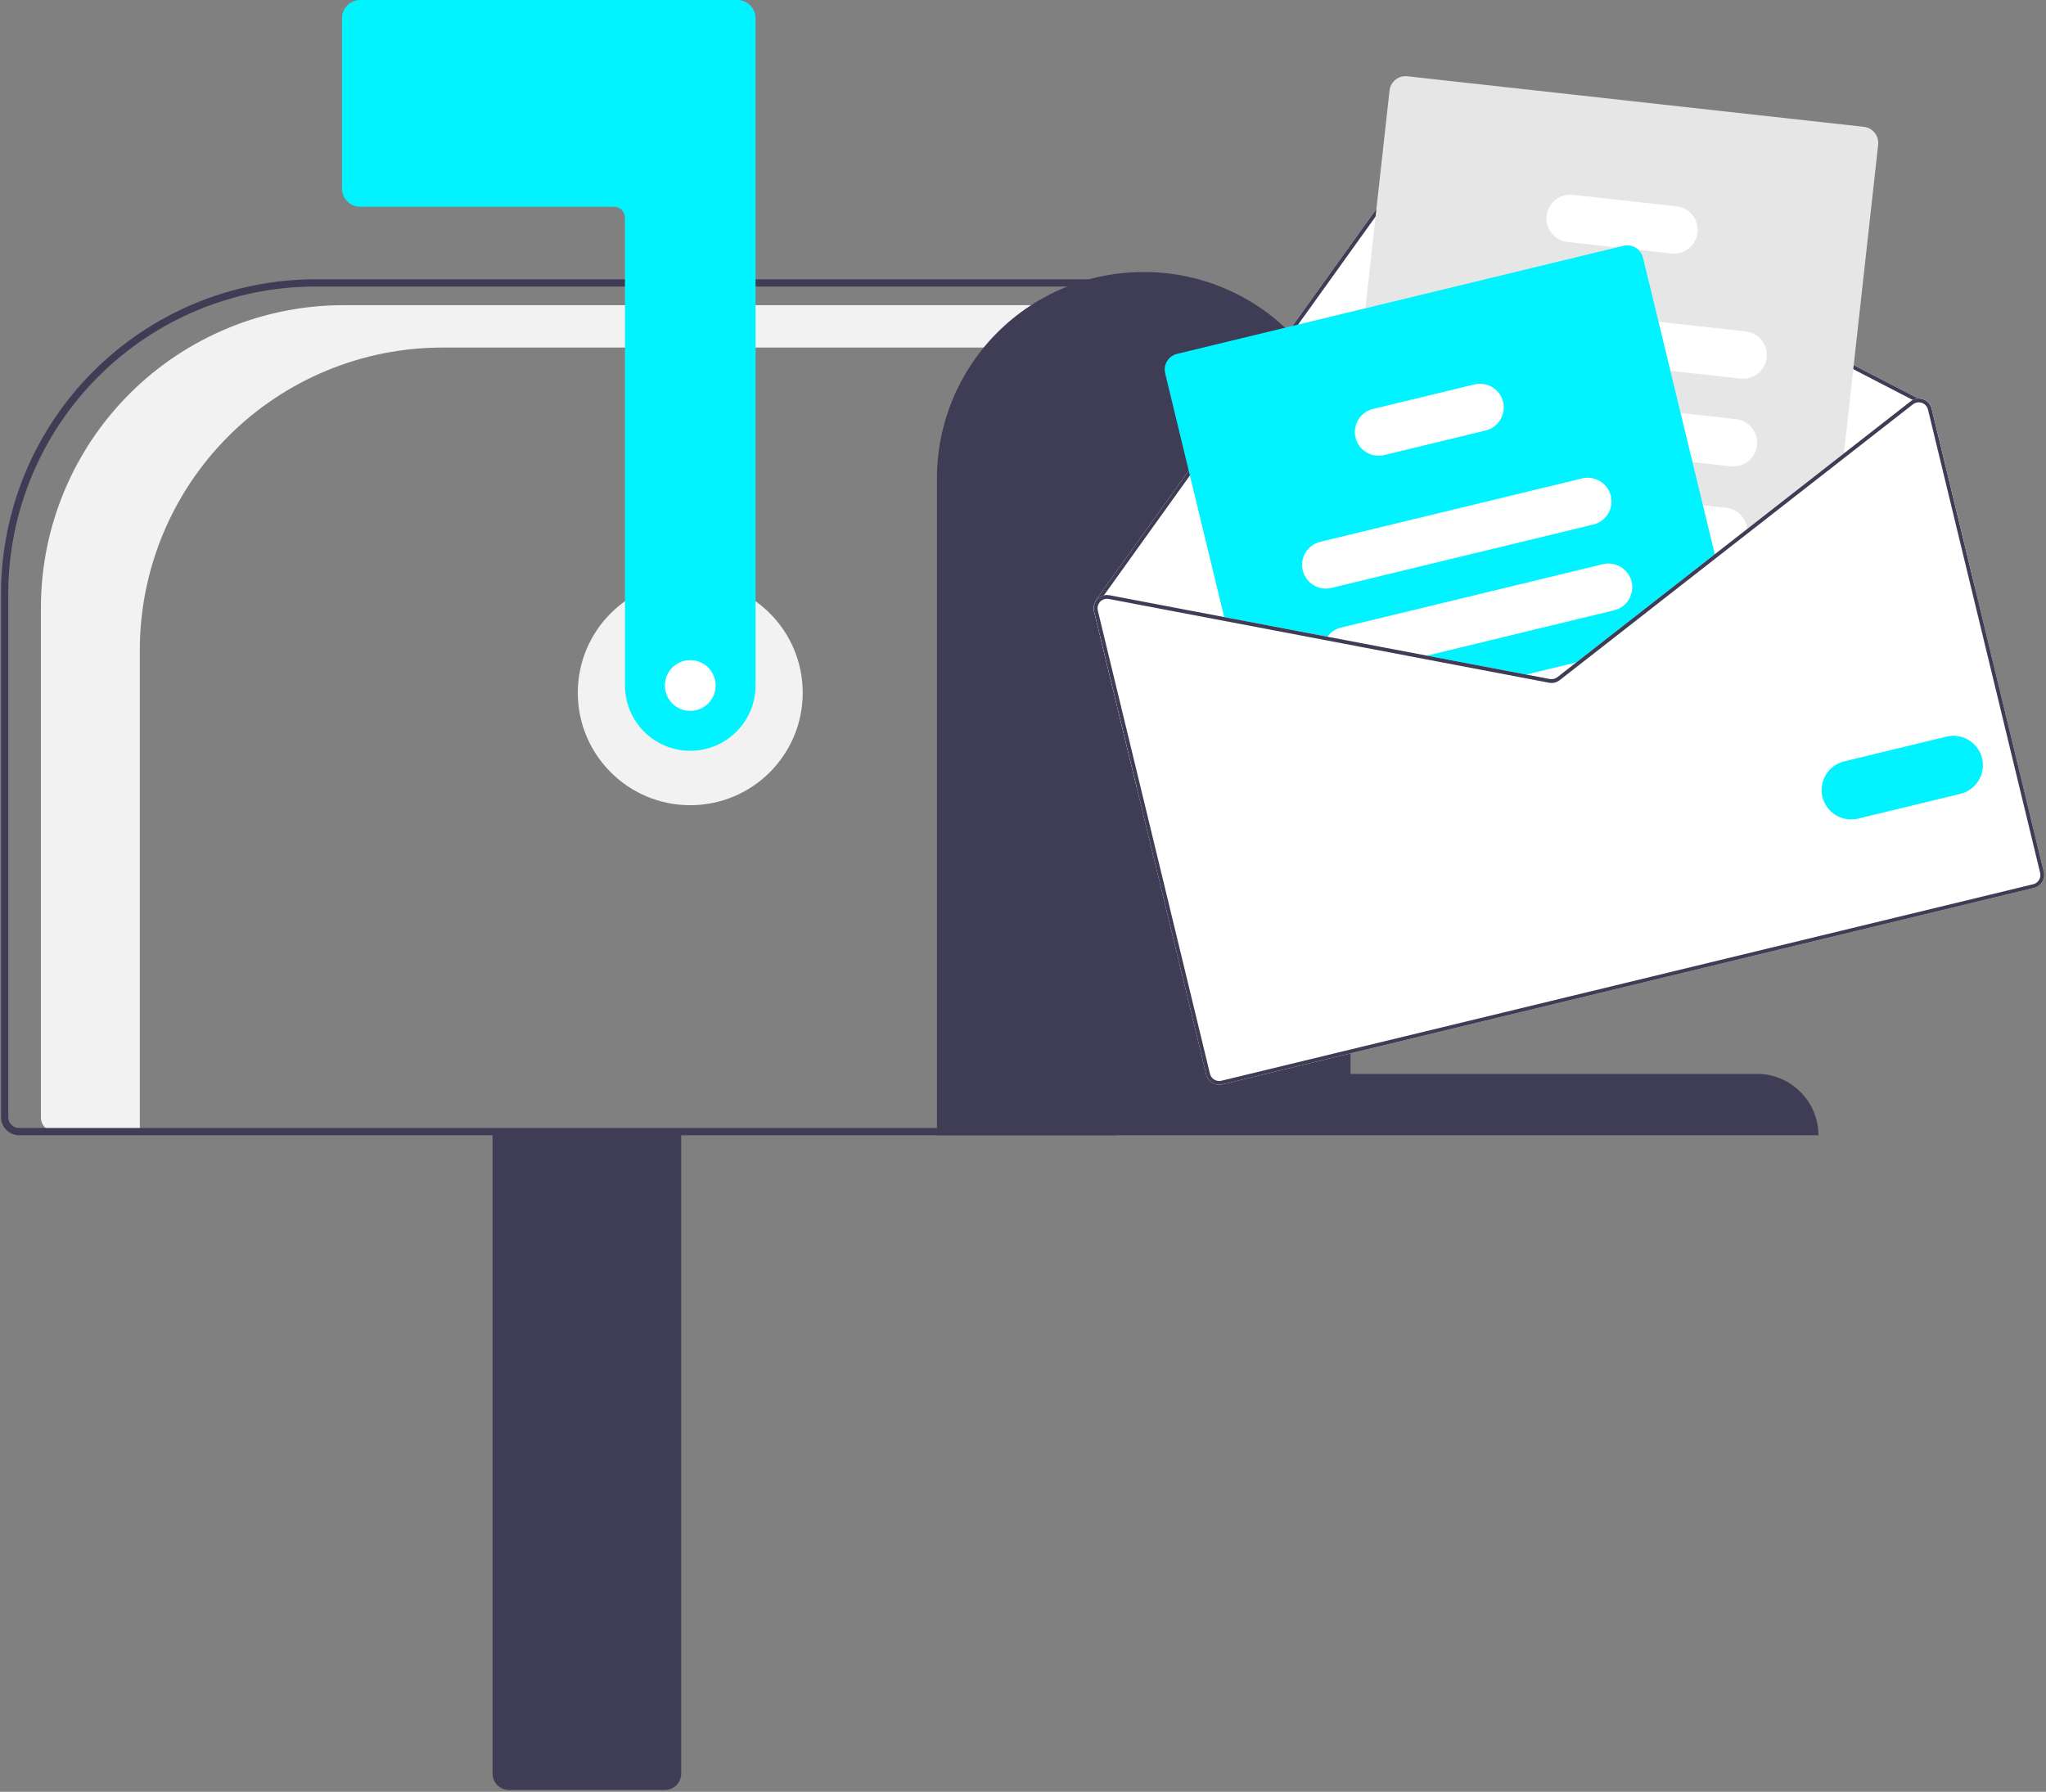 <svg width="564" height="494" viewBox="0 0 564 494" fill="none" xmlns="http://www.w3.org/2000/svg">
<rect x="0" y="0" width="564" height="494" fill="#808080" stroke="none"/>
<path d="M190.277 222C207.398 222 221.277 208.121 221.277 191C221.277 173.879 207.398 160 190.277 160C173.156 160 159.277 173.879 159.277 191C159.277 208.121 173.156 222 190.277 222Z" fill="#F2F2F2"/>
<path d="M94.695 84.138H308.277V95.823H121.961C111.006 95.823 100.159 97.981 90.038 102.173C79.917 106.365 70.721 112.509 62.975 120.256C55.229 128.002 49.084 137.198 44.892 147.319C40.7 157.439 38.542 168.287 38.542 179.241V312H15.172C14.139 312 13.148 311.59 12.418 310.859C11.687 310.129 11.277 309.138 11.277 308.105V167.556C11.277 156.601 13.434 145.754 17.627 135.633C21.819 125.512 27.963 116.316 35.709 108.57C43.456 100.824 52.652 94.68 62.772 90.487C72.893 86.295 83.741 84.138 94.695 84.138V84.138Z" fill="#F2F2F2"/>
<path d="M135.777 489V311.5H187.777V489C187.775 490.193 187.301 491.337 186.457 492.18C185.614 493.024 184.47 493.499 183.277 493.5H140.277C139.084 493.499 137.94 493.024 137.096 492.18C136.253 491.337 135.778 490.193 135.777 489Z" fill="#3F3D56"/>
<path d="M0.277 308V163.666C0.303 140.688 9.442 118.66 25.689 102.412C41.936 86.165 63.965 77.026 86.942 77H307.277V313H5.277C3.951 312.998 2.68 312.471 1.743 311.534C0.806 310.597 0.278 309.326 0.277 308V308ZM305.277 79H86.942C64.495 79.025 42.975 87.954 27.103 103.826C11.23 119.698 2.302 141.219 2.277 163.666V308C2.278 308.795 2.594 309.558 3.156 310.12C3.719 310.683 4.481 310.999 5.277 311H305.277V79Z" fill="#3F3D56"/>
<path d="M190.277 207C185.505 206.995 180.929 205.096 177.555 201.722C174.18 198.347 172.282 193.772 172.277 189V60C172.276 59.205 171.96 58.442 171.397 57.88C170.835 57.317 170.072 57.001 169.277 57H99.277C97.951 56.998 96.68 56.471 95.743 55.534C94.806 54.596 94.278 53.326 94.277 52V5C94.278 3.674 94.806 2.404 95.743 1.466C96.68 0.529 97.951 0.002 99.277 0H203.277C204.602 0.002 205.873 0.529 206.811 1.466C207.748 2.403 208.275 3.674 208.277 5V189C208.271 193.772 206.373 198.347 202.999 201.722C199.624 205.096 195.049 206.995 190.277 207Z" fill="#00F3FF"/>
<path d="M315.277 75C330.362 74.968 344.843 80.931 355.532 91.576C366.222 102.22 372.245 116.676 372.277 131.761V296.071H484.277C488.776 296.062 493.095 297.84 496.283 301.015C499.471 304.19 501.267 308.501 501.277 313H258.277V131.761C258.308 116.676 264.332 102.22 275.021 91.576C285.711 80.931 300.191 74.968 315.277 75Z" fill="#3F3D56"/>
<path d="M301.599 168.568L313.402 217.324L544.283 161.432L532.48 112.676C532.337 112.08 532.046 111.529 531.634 111.076C531.222 110.622 530.702 110.28 530.122 110.081C529.694 109.93 529.242 109.862 528.788 109.88L395.329 40.778C394.547 40.379 393.648 40.272 392.794 40.477C391.94 40.683 391.188 41.186 390.673 41.897L326.353 131.591L302.105 165.414C302.061 165.473 302.03 165.541 302.015 165.613C301.999 165.686 302 165.76 302.016 165.832C301.522 166.654 301.373 167.636 301.599 168.568V168.568Z" fill="white"/>
<path d="M302.016 165.832C302.027 165.896 302.051 165.956 302.086 166.01C302.121 166.065 302.166 166.111 302.219 166.148C302.282 166.191 302.352 166.221 302.427 166.235C302.501 166.25 302.578 166.25 302.652 166.234C302.773 166.201 302.879 166.128 302.951 166.026L303.035 165.911L304.297 164.145L327.226 132.181L391.527 42.508C391.894 42 392.431 41.64 393.04 41.494C393.65 41.348 394.291 41.425 394.849 41.712L527.274 110.278L528.462 110.895C528.511 110.915 528.56 110.933 528.61 110.947C528.699 110.931 528.79 110.922 528.881 110.921C529.006 110.879 529.109 110.792 529.171 110.676C529.203 110.615 529.223 110.549 529.23 110.48C529.236 110.411 529.229 110.342 529.209 110.276C529.188 110.211 529.155 110.149 529.111 110.096C529.067 110.043 529.013 109.999 528.952 109.967L528.788 109.88L395.329 40.778C394.547 40.379 393.648 40.272 392.794 40.477C391.94 40.683 391.188 41.186 390.673 41.897L326.353 131.591L302.105 165.414C302.061 165.473 302.03 165.541 302.015 165.613C301.999 165.686 302 165.76 302.016 165.832V165.832Z" fill="#3F3D56"/>
<path d="M371.357 170.804L376.496 171.374L414.639 175.599L439.925 178.399L441.418 178.565L472.97 153.92L474.179 152.976L481.631 147.156L508.145 126.449L508.304 124.995L517.735 39.881C517.863 38.709 517.522 37.534 516.785 36.613C516.049 35.692 514.977 35.101 513.805 34.969L387.95 21.028C386.778 20.9 385.603 21.241 384.682 21.978C383.762 22.714 383.17 23.785 383.038 24.957L376.388 84.994L372.699 118.28L369.399 148.059L367.869 161.888L367.422 165.894C367.295 167.066 367.638 168.241 368.375 169.162C369.113 170.082 370.185 170.672 371.357 170.804V170.804Z" fill="#E6E6E6"/>
<path d="M405.942 96.198L460.459 102.236L479.792 104.377C480.646 104.471 481.51 104.397 482.334 104.157C483.159 103.918 483.929 103.518 484.599 102.982C485.27 102.445 485.828 101.782 486.242 101.029C486.656 100.277 486.917 99.45 487.012 98.597C487.107 97.743 487.032 96.879 486.793 96.054C486.553 95.23 486.154 94.46 485.617 93.79C485.081 93.119 484.417 92.561 483.665 92.147C482.912 91.733 482.086 91.471 481.232 91.377L457.185 88.713L407.386 83.192C405.661 83.001 403.932 83.503 402.578 84.587C401.224 85.671 400.356 87.249 400.164 88.973C399.973 90.697 400.474 92.427 401.557 93.782C402.641 95.136 404.218 96.005 405.942 96.198Z" fill="white"/>
<path d="M402.838 120.314C402.979 120.339 403.119 120.364 403.263 120.378L466.548 127.389L477.114 128.562C478.839 128.752 480.568 128.25 481.923 127.166C483.277 126.081 484.145 124.503 484.336 122.778C484.527 121.054 484.024 119.324 482.94 117.97C481.855 116.615 480.277 115.747 478.552 115.557L463.274 113.866L413.144 108.312L404.708 107.377C403.02 107.188 401.326 107.664 399.983 108.702C398.64 109.74 397.753 111.26 397.511 112.94C397.268 114.62 397.688 116.329 398.682 117.705C399.676 119.081 401.167 120.017 402.838 120.314V120.314Z" fill="white"/>
<path d="M395.675 141.698C396.194 142.559 396.904 143.288 397.751 143.831C398.597 144.373 399.557 144.712 400.556 144.823L426.495 147.696L472.692 152.814L472.702 152.811L474.179 152.976L481.631 147.156C481.678 146.714 481.678 146.268 481.633 145.826C481.475 144.341 480.816 142.955 479.764 141.896C478.712 140.837 477.329 140.168 475.846 140.002L469.428 139.289L443.971 136.472L425.655 134.44L401.994 131.818C400.782 131.684 399.556 131.891 398.455 132.417C397.354 132.943 396.423 133.767 395.765 134.795C395.108 135.822 394.751 137.013 394.735 138.233C394.72 139.453 395.045 140.653 395.676 141.698L395.675 141.698Z" fill="white"/>
<path d="M432.108 66.72L445.673 68.222L451.664 68.887L460.714 69.889C462.439 70.08 464.168 69.578 465.523 68.493C466.877 67.408 467.745 65.83 467.936 64.106C468.127 62.381 467.625 60.651 466.54 59.297C465.455 57.943 463.877 57.075 462.153 56.884L433.553 53.718C431.829 53.527 430.1 54.028 428.745 55.111C427.391 56.195 426.522 57.772 426.33 59.496C426.139 61.221 426.64 62.95 427.723 64.305C428.807 65.659 430.384 66.528 432.108 66.719V66.72Z" fill="white"/>
<path d="M321.193 102.932L337.731 171.246L365.332 176.494L390.864 181.355L418.258 186.567L427.011 188.233C427.523 188.33 428.05 188.316 428.557 188.194C429.064 188.071 429.539 187.842 429.95 187.521L436.972 182.037L441.418 178.565L472.97 153.92L452.908 71.046C452.71 70.222 452.278 69.472 451.664 68.887C451.126 68.37 450.465 67.996 449.745 67.801C449.024 67.606 448.265 67.595 447.539 67.77L324.47 97.563C323.324 97.841 322.335 98.563 321.721 99.569C321.106 100.576 320.917 101.785 321.193 102.932V102.932Z" fill="#00F3FF"/>
<path d="M359.114 157.278C359.523 158.963 360.585 160.417 362.065 161.32C363.545 162.223 365.324 162.502 367.009 162.096L439.224 144.614C440.909 144.204 442.362 143.142 443.265 141.662C444.168 140.182 444.447 138.404 444.042 136.718C444.023 136.635 444 136.553 443.971 136.472C443.51 134.846 442.438 133.463 440.979 132.611C439.52 131.758 437.788 131.504 436.146 131.9L363.932 149.382C362.247 149.792 360.793 150.853 359.889 152.333C358.986 153.814 358.707 155.592 359.114 157.278Z" fill="white"/>
<path d="M365.332 176.494L390.864 181.355L444.948 168.262C446.634 167.854 448.089 166.793 448.993 165.312C449.896 163.831 450.175 162.052 449.766 160.366C449.358 158.68 448.297 157.225 446.816 156.322C445.336 155.418 443.557 155.14 441.871 155.548L369.656 173.03C368.147 173.392 366.818 174.283 365.909 175.541C365.69 175.842 365.497 176.161 365.332 176.494Z" fill="white"/>
<path d="M418.258 186.567L427.01 188.233C427.523 188.33 428.05 188.316 428.557 188.194C429.064 188.071 429.539 187.842 429.95 187.521L436.972 182.037L418.258 186.567Z" fill="white"/>
<path d="M373.664 120.647C374.074 122.332 375.135 123.786 376.616 124.689C378.096 125.592 379.874 125.871 381.56 125.465L409.531 118.694C411.215 118.283 412.668 117.222 413.572 115.742C414.475 114.261 414.754 112.484 414.349 110.798C414.131 109.892 413.72 109.044 413.144 108.312C412.37 107.322 411.328 106.576 410.141 106.162C408.955 105.749 407.674 105.685 406.453 105.98L378.483 112.751C376.797 113.159 375.342 114.22 374.439 115.701C373.535 117.182 373.257 118.961 373.664 120.647V120.647Z" fill="white"/>
<path d="M390.862 181.354L418.26 186.568L427.01 188.234C427.522 188.33 428.049 188.316 428.555 188.193C429.062 188.071 429.537 187.842 429.948 187.523L436.975 182.037L434.509 182.634L429.304 186.695C429.01 186.923 428.671 187.087 428.309 187.174C427.947 187.262 427.571 187.272 427.205 187.203L420.726 185.971L393.328 180.757L390.862 181.354ZM472.7 152.815L472.966 153.917L474.181 152.972L472.7 152.815ZM390.862 181.354L418.26 186.568L427.01 188.234C427.522 188.33 428.049 188.316 428.555 188.193C429.062 188.071 429.537 187.842 429.948 187.523L436.975 182.037L434.509 182.634L429.304 186.695C429.01 186.923 428.671 187.087 428.309 187.174C427.947 187.262 427.571 187.272 427.205 187.203L420.726 185.971L393.328 180.757L390.862 181.354ZM390.862 181.354L418.26 186.568L427.01 188.234C427.522 188.33 428.049 188.316 428.555 188.193C429.062 188.071 429.537 187.842 429.948 187.523L436.975 182.037L434.509 182.634L429.304 186.695C429.01 186.923 428.671 187.087 428.309 187.174C427.947 187.262 427.571 187.272 427.205 187.203L420.726 185.971L393.328 180.757L390.862 181.354ZM301.599 168.567L332.515 296.278C332.744 297.221 333.339 298.036 334.168 298.541C334.997 299.047 335.993 299.204 336.937 298.976L560.698 244.808C561.641 244.579 562.456 243.984 562.961 243.155C563.467 242.326 563.624 241.33 563.396 240.386L532.48 112.676C532.337 112.08 532.046 111.529 531.634 111.076C531.222 110.622 530.702 110.28 530.122 110.081C529.694 109.93 529.242 109.862 528.788 109.88C528.26 109.895 527.742 110.032 527.274 110.278C527.058 110.381 526.854 110.507 526.667 110.655L508.303 124.995L481.633 145.829L472.698 152.808L472.7 152.815L472.692 152.817L439.926 178.395L434.51 182.634L429.304 186.695C429.01 186.923 428.671 187.086 428.309 187.174C427.947 187.262 427.571 187.272 427.205 187.203L420.726 185.971L393.328 180.757L365.906 175.542L305.844 164.112C305.332 164.01 304.804 164.022 304.297 164.145C303.614 164.312 302.993 164.672 302.509 165.181C302.323 165.381 302.158 165.599 302.016 165.832C301.522 166.654 301.373 167.636 301.599 168.567V168.567ZM390.862 181.354L418.26 186.568L427.01 188.234C427.522 188.33 428.049 188.316 428.555 188.193C429.062 188.071 429.537 187.842 429.948 187.523L436.975 182.037L434.509 182.634L429.304 186.695C429.01 186.923 428.671 187.087 428.309 187.174C427.947 187.262 427.571 187.272 427.205 187.203L420.726 185.971L393.328 180.757L390.862 181.354ZM390.862 181.354L418.26 186.568L427.01 188.234C427.522 188.33 428.049 188.316 428.555 188.193C429.062 188.071 429.537 187.842 429.948 187.523L436.975 182.037L434.509 182.634L429.304 186.695C429.01 186.923 428.671 187.087 428.309 187.174C427.947 187.262 427.571 187.272 427.205 187.203L420.726 185.971L393.328 180.757L390.862 181.354ZM390.862 181.354L418.26 186.568L427.01 188.234C427.522 188.33 428.049 188.316 428.555 188.193C429.062 188.071 429.537 187.842 429.948 187.523L436.975 182.037L434.509 182.634L429.304 186.695C429.01 186.923 428.671 187.087 428.309 187.174C427.947 187.262 427.571 187.272 427.205 187.203L420.726 185.971L393.328 180.757L390.862 181.354Z" fill="white"/>
<path d="M390.862 181.354L418.26 186.568L427.01 188.234C427.522 188.33 428.049 188.316 428.555 188.193C429.062 188.071 429.537 187.842 429.948 187.523L436.975 182.037L434.509 182.634L429.304 186.695C429.01 186.923 428.671 187.087 428.309 187.174C427.947 187.262 427.571 187.272 427.205 187.203L420.726 185.971L393.328 180.757L390.862 181.354ZM472.7 152.815L472.966 153.917L474.181 152.972L472.7 152.815ZM390.862 181.354L418.26 186.568L427.01 188.234C427.522 188.33 428.049 188.316 428.555 188.193C429.062 188.071 429.537 187.842 429.948 187.523L436.975 182.037L434.509 182.634L429.304 186.695C429.01 186.923 428.671 187.087 428.309 187.174C427.947 187.262 427.571 187.272 427.205 187.203L420.726 185.971L393.328 180.757L390.862 181.354ZM390.862 181.354L418.26 186.568L427.01 188.234C427.522 188.33 428.049 188.316 428.555 188.193C429.062 188.071 429.537 187.842 429.948 187.523L436.975 182.037L434.509 182.634L429.304 186.695C429.01 186.923 428.671 187.087 428.309 187.174C427.947 187.262 427.571 187.272 427.205 187.203L420.726 185.971L393.328 180.757L390.862 181.354ZM303.035 165.911L303.17 166.013C303.193 165.976 303.233 165.942 303.263 165.903C303.566 165.588 303.942 165.353 304.359 165.219C304.775 165.085 305.218 165.056 305.648 165.136L365.334 176.49L390.862 181.354L418.26 186.568L427.01 188.234C427.522 188.33 428.049 188.316 428.555 188.193C429.062 188.071 429.537 187.842 429.948 187.523L436.975 182.037L434.509 182.634L429.304 186.695C429.01 186.923 428.671 187.086 428.309 187.174C427.947 187.262 427.571 187.272 427.205 187.203L420.726 185.971L393.328 180.757L365.906 175.542L305.844 164.112C305.332 164.01 304.804 164.022 304.297 164.145L303.035 165.911ZM301.599 168.567L332.515 296.278C332.744 297.221 333.339 298.036 334.168 298.541C334.997 299.047 335.993 299.204 336.937 298.976L560.698 244.808C561.641 244.579 562.456 243.984 562.961 243.155C563.467 242.326 563.624 241.33 563.396 240.386L532.48 112.676C532.337 112.08 532.046 111.529 531.634 111.076C531.222 110.622 530.702 110.28 530.122 110.081C529.694 109.93 529.242 109.862 528.788 109.88C528.26 109.895 527.742 110.032 527.274 110.278C527.058 110.381 526.854 110.507 526.667 110.655L508.303 124.995L481.633 145.829L472.698 152.808L472.7 152.815L472.692 152.817L439.926 178.395L434.51 182.634L429.304 186.695C429.01 186.923 428.671 187.087 428.309 187.174C427.947 187.262 427.571 187.272 427.205 187.203L420.726 185.971L393.328 180.757L365.906 175.542L305.844 164.112C305.332 164.01 304.804 164.022 304.297 164.145C303.614 164.312 302.993 164.672 302.509 165.181C302.323 165.381 302.158 165.599 302.016 165.832C301.522 166.654 301.373 167.636 301.599 168.567V168.567ZM302.618 168.321C302.527 167.944 302.521 167.552 302.601 167.173C302.681 166.794 302.844 166.438 303.08 166.13C303.101 166.085 303.132 166.045 303.17 166.013C303.193 165.976 303.233 165.942 303.263 165.903C303.566 165.588 303.942 165.353 304.359 165.219C304.775 165.085 305.218 165.056 305.648 165.136L365.334 176.49L390.862 181.354L418.26 186.568L427.01 188.234C427.522 188.33 428.049 188.316 428.555 188.193C429.062 188.071 429.537 187.842 429.948 187.523L436.975 182.037L441.419 178.565L472.966 153.917L474.181 152.972L481.628 147.155L508.146 126.445L527.317 111.474C527.609 111.247 527.945 111.084 528.305 110.997C528.405 110.972 528.507 110.956 528.61 110.947C528.699 110.93 528.79 110.922 528.881 110.921C529.188 110.918 529.492 110.968 529.782 111.068C530.195 111.212 530.566 111.457 530.86 111.78C531.155 112.104 531.364 112.496 531.468 112.921L562.384 240.631C562.465 240.966 562.48 241.313 562.427 241.653C562.374 241.994 562.254 242.32 562.075 242.614C561.895 242.908 561.66 243.164 561.381 243.367C561.103 243.57 560.787 243.716 560.453 243.796L336.692 297.964C336.017 298.126 335.305 298.014 334.713 297.651C334.121 297.289 333.697 296.706 333.534 296.031L302.618 168.321ZM390.862 181.354L418.26 186.568L427.01 188.234C427.522 188.33 428.049 188.316 428.555 188.194C429.062 188.071 429.537 187.842 429.948 187.523L436.975 182.037L434.509 182.634L429.304 186.695C429.01 186.923 428.671 187.087 428.309 187.174C427.947 187.262 427.571 187.272 427.205 187.203L420.726 185.971L393.328 180.757L390.862 181.354ZM390.862 181.354L418.26 186.568L427.01 188.234C427.522 188.33 428.049 188.316 428.555 188.194C429.062 188.071 429.537 187.842 429.948 187.523L436.975 182.037L434.509 182.634L429.304 186.695C429.01 186.923 428.671 187.087 428.309 187.174C427.947 187.262 427.571 187.272 427.205 187.203L420.726 185.971L393.328 180.757L390.862 181.354ZM390.862 181.354L418.26 186.568L427.01 188.234C427.522 188.33 428.049 188.316 428.555 188.194C429.062 188.071 429.537 187.842 429.948 187.523L436.975 182.037L434.509 182.634L429.304 186.695C429.01 186.923 428.671 187.087 428.309 187.174C427.947 187.262 427.571 187.272 427.205 187.203L420.726 185.971L393.328 180.757L390.862 181.354Z" fill="#3F3D56"/>
<path d="M502.379 219.717C501.875 217.625 502.221 215.418 503.342 213.58C504.464 211.743 506.268 210.425 508.36 209.916L536.601 203.079C538.691 202.581 540.893 202.932 542.725 204.054C544.557 205.176 545.869 206.979 546.375 209.067C546.88 211.155 546.537 213.358 545.422 215.194C544.306 217.03 542.508 218.349 540.422 218.861L512.18 225.698C510.087 226.202 507.88 225.856 506.043 224.734C504.205 223.613 502.888 221.809 502.379 219.717Z" fill="#00F3FF"/>
<path d="M190.277 196C194.143 196 197.277 192.866 197.277 189C197.277 185.134 194.143 182 190.277 182C186.411 182 183.277 185.134 183.277 189C183.277 192.866 186.411 196 190.277 196Z" fill="white"/>
</svg>
